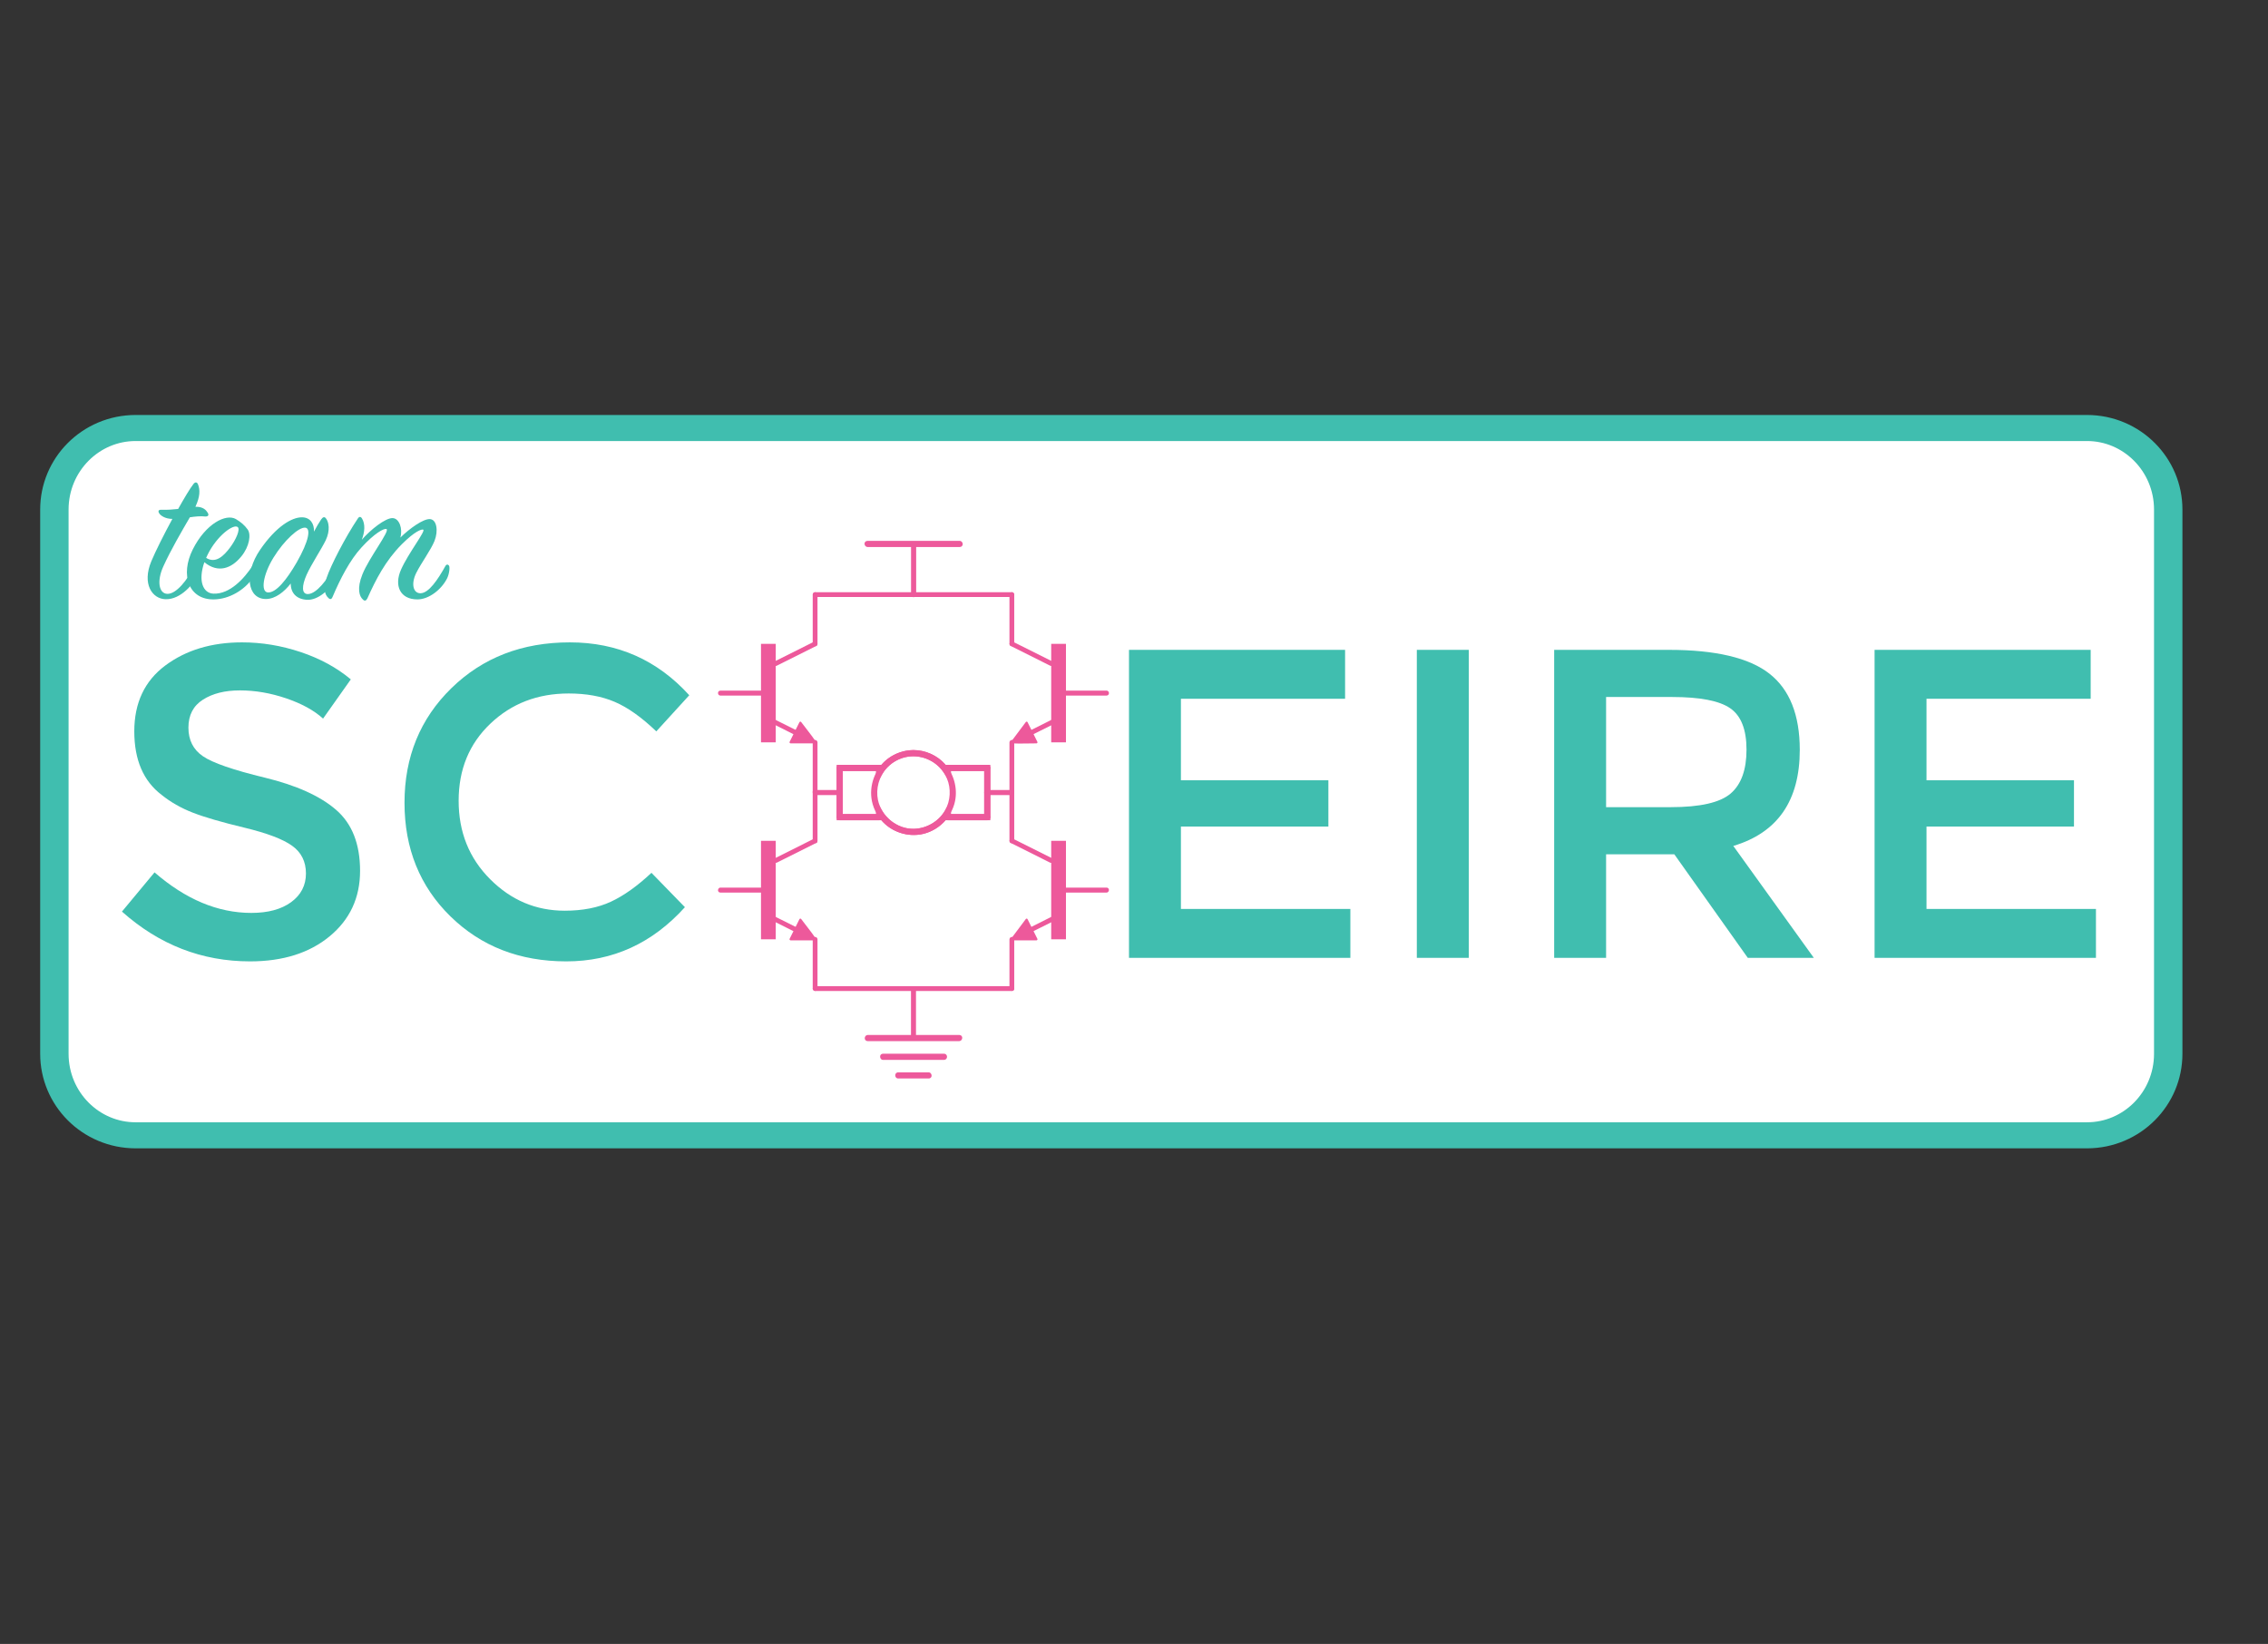 <?xml version="1.0" encoding="UTF-8" standalone="no"?>
<!DOCTYPE svg PUBLIC "-//W3C//DTD SVG 1.1//EN" "http://www.w3.org/Graphics/SVG/1.1/DTD/svg11.dtd">
<svg width="100%" height="100%" viewBox="0 0 694 503" version="1.1" xmlns="http://www.w3.org/2000/svg" xmlns:xlink="http://www.w3.org/1999/xlink" xml:space="preserve" xmlns:serif="http://www.serif.com/" style="fill-rule:evenodd;clip-rule:evenodd;stroke-linejoin:round;stroke-miterlimit:1.414;">
    <rect x="0" y="0" width="694" height="503" fill="#333333" stroke="none"/>
    <g transform="matrix(1,0,0,1,-12,-4423)">
        <g id="Artboard11" transform="matrix(1,0,0,3.874,0,-12713.1)">
            <rect x="12" y="4423.08" width="693.483" height="129.645" style="fill:none;"/>
            <g transform="matrix(0.685,0,0,0.177,437.051,3848.95)">
                <g transform="matrix(0.227,0,5.76695e-18,0.208,-1426.24,3255.91)">
                    <path d="M7816.28,1041.88C7816.28,945.282 7744.69,866.977 7656.38,866.977C6995.08,866.977 4477.68,866.977 3816.38,866.977C3728.06,866.977 3656.47,945.282 3656.47,1041.88C3656.47,1333.89 3656.47,1917.42 3656.47,2209.43C3656.47,2306.03 3728.06,2384.33 3816.38,2384.33C4477.68,2384.33 6995.08,2384.33 7656.38,2384.33C7744.69,2384.33 7816.28,2306.03 7816.28,2209.43C7816.28,1917.42 7816.28,1333.89 7816.28,1041.88Z" style="fill:white;stroke:rgb(64,190,175);stroke-width:55.89px;"/>
                </g>
                <g id="connector1pin" transform="matrix(3.052,0,8.47458e-17,3.052,-301.413,3509.51)">
                    <path d="M14.75,29.15L14.75,21.95" style="fill:none;fill-rule:nonzero;"/>
                </g>
                <g transform="matrix(3.052,0,8.47458e-17,3.052,-301.413,3509.51)">
                    <path d="M14.75,7.55L8.99,10.43" style="fill:none;fill-rule:nonzero;"/>
                </g>
                <g transform="matrix(3.052,0,8.47458e-17,3.052,-331.625,3441.38)">
                    <path d="M24.65,44.274L21.05,44.274L22.49,41.394L24.65,44.274" style="fill:rgb(237,89,155);"/>
                </g>
                <g transform="matrix(3.052,0,8.47458e-17,3.052,-301.413,3509.51)">
                    <path d="M11.915,20.533L8.423,18.787" style="fill:none;fill-rule:nonzero;"/>
                </g>
                <g transform="matrix(3.052,0,8.47458e-17,3.052,-301.413,3509.51)">
                    <rect x="6.83" y="7.55" width="2.16" height="14.4" style="fill:rgb(237,89,155);"/>
                </g>
                <g id="connector2pin" transform="matrix(3.052,0,8.47458e-17,3.052,-301.413,3509.51)">
                    <path d="M14.75,0.35L14.75,7.55" style="fill:none;fill-rule:nonzero;"/>
                </g>
                <g transform="matrix(-3.052,0,8.47458e-17,3.052,-123.491,3509.51)">
                    <path d="M14.75,7.55L8.99,10.43" style="fill:none;fill-rule:nonzero;"/>
                </g>
                <g transform="matrix(3.052,0,8.47458e-17,3.052,-331.625,3441.38)">
                    <path d="M53.451,44.274L57.051,44.274L55.611,41.394L53.451,44.274" style="fill:rgb(237,89,155);"/>
                </g>
                <g transform="matrix(-3.052,0,8.47458e-17,3.052,-123.491,3509.51)">
                    <path d="M11.915,20.533L8.423,18.787" style="fill:none;fill-rule:nonzero;"/>
                </g>
                <g transform="matrix(-3.052,0,8.47458e-17,3.052,-123.491,3509.51)">
                    <rect x="6.83" y="7.55" width="2.16" height="14.4" style="fill:rgb(237,89,155);"/>
                </g>
                <g id="connector2pin1" serif:id="connector2pin" transform="matrix(-3.052,0,8.47458e-17,3.052,-123.491,3509.51)">
                    <path d="M14.75,0.35L14.75,7.55" style="fill:none;fill-rule:nonzero;"/>
                </g>
                <g id="connector2pin2" serif:id="connector2pin" transform="matrix(3.052,0,8.47458e-17,3.052,-301.413,3597.4)">
                    <path d="M14.75,0.35L14.75,7.55" style="fill:none;fill-rule:nonzero;"/>
                </g>
                <g transform="matrix(3.052,0,8.47458e-17,3.052,-301.413,3597.4)">
                    <path d="M14.75,7.55L8.99,10.43" style="fill:none;fill-rule:nonzero;"/>
                </g>
                <g transform="matrix(3.052,0,8.47458e-17,3.052,-331.625,3441.38)">
                    <path d="M24.65,73.074L21.05,73.074L22.49,70.194L24.65,73.074" style="fill:rgb(237,89,155);"/>
                </g>
                <g transform="matrix(3.052,0,8.47458e-17,3.052,-301.413,3597.4)">
                    <path d="M11.915,20.533L8.423,18.787" style="fill:none;fill-rule:nonzero;"/>
                </g>
                <g transform="matrix(3.052,0,8.47458e-17,3.052,-301.413,3597.4)">
                    <rect x="6.83" y="7.55" width="2.16" height="14.4" style="fill:rgb(237,89,155);"/>
                </g>
                <g id="connector1pin1" serif:id="connector1pin" transform="matrix(3.052,0,8.47458e-17,3.052,-301.413,3597.4)">
                    <path d="M14.75,29.15L14.75,21.95" style="fill:none;fill-rule:nonzero;"/>
                </g>
                <g id="connector2pin3" serif:id="connector2pin" transform="matrix(-3.052,0,8.47458e-17,3.052,-123.491,3597.4)">
                    <path d="M14.75,0.35L14.75,7.55" style="fill:none;fill-rule:nonzero;"/>
                </g>
                <g transform="matrix(-3.052,0,8.47458e-17,3.052,-123.491,3597.4)">
                    <path d="M14.75,7.55L8.99,10.43" style="fill:none;fill-rule:nonzero;"/>
                </g>
                <g transform="matrix(3.052,0,8.47458e-17,3.052,-331.625,3441.38)">
                    <path d="M55.611,70.194L53.451,73.074L57.051,73.074L55.611,70.194L55.611,70.194Z" style="fill:rgb(237,89,155);"/>
                </g>
                <g transform="matrix(-3.052,0,8.47458e-17,3.052,-123.491,3597.4)">
                    <path d="M11.915,20.533L8.423,18.787" style="fill:none;fill-rule:nonzero;"/>
                </g>
                <g transform="matrix(-3.052,0,8.47458e-17,3.052,-123.491,3597.4)">
                    <rect x="6.83" y="7.55" width="2.16" height="14.4" style="fill:rgb(237,89,155);"/>
                </g>
                <g id="connector1pin2" serif:id="connector1pin" transform="matrix(-3.052,0,8.47458e-17,3.052,-123.491,3597.4)">
                    <path d="M14.75,29.15L14.75,21.95" style="fill:none;fill-rule:nonzero;"/>
                </g>
                <g transform="matrix(3.052,0,8.47458e-17,3.052,-331.625,3441.38)">
                    <path d="M24.65,80.274L53.45,80.274" style="fill:none;fill-rule:nonzero;"/>
                </g>
                <g transform="matrix(3.052,0,8.47458e-17,3.052,-331.625,3441.38)">
                    <path d="M24.65,22.674L53.451,22.674" style="fill:none;fill-rule:nonzero;"/>
                </g>
                <g transform="matrix(2.406,0,6.68259e-17,2.406,-9668.22,2965.34)">
                    <path d="M3805.02,244.382C3802.24,244.382 3799.95,244.954 3798.16,246.098C3796.36,247.242 3795.46,248.971 3795.46,251.287C3795.46,253.602 3796.36,255.373 3798.16,256.598C3799.95,257.824 3803.78,259.145 3809.64,260.562C3815.49,261.978 3819.91,263.967 3822.87,266.527C3825.84,269.088 3827.33,272.86 3827.33,277.845C3827.33,282.83 3825.45,286.875 3821.69,289.98C3817.93,293.086 3813,294.638 3806.9,294.638C3797.96,294.638 3790.04,291.56 3783.12,285.404L3789.17,278.131C3794.94,283.143 3800.93,285.649 3807.14,285.649C3810.25,285.649 3812.71,284.982 3814.54,283.647C3816.36,282.313 3817.28,280.542 3817.28,278.336C3817.28,276.129 3816.42,274.413 3814.7,273.187C3812.99,271.962 3810.03,270.845 3805.84,269.837C3801.64,268.829 3798.45,267.903 3796.28,267.058C3794.1,266.214 3792.16,265.111 3790.47,263.749C3787.1,261.188 3785.41,257.266 3785.41,251.981C3785.41,246.697 3787.33,242.625 3791.17,239.764C3795.01,236.904 3799.76,235.474 3805.43,235.474C3809.08,235.474 3812.7,236.074 3816.3,237.272C3819.89,238.471 3823,240.159 3825.61,242.339L3820.46,249.612C3818.78,248.086 3816.49,246.833 3813.6,245.853C3810.71,244.872 3807.85,244.382 3805.02,244.382Z" style="fill:rgb(64,190,175);fill-rule:nonzero;"/>
                </g>
                <g transform="matrix(2.406,0,6.68259e-17,2.406,-9668.22,2965.34)">
                    <path d="M3865.33,285.241C3868.65,285.241 3871.51,284.682 3873.91,283.566C3876.31,282.449 3878.81,280.665 3881.43,278.213L3887.64,284.587C3881.59,291.288 3874.25,294.638 3865.61,294.638C3856.98,294.638 3849.81,291.86 3844.12,286.303C3838.43,280.746 3835.58,273.719 3835.58,265.22C3835.58,256.721 3838.48,249.639 3844.28,243.973C3850.09,238.307 3857.41,235.474 3866.27,235.474C3875.12,235.474 3882.51,238.743 3888.45,245.28L3882.33,251.981C3879.6,249.366 3877.03,247.541 3874.6,246.506C3872.18,245.471 3869.33,244.954 3866.06,244.954C3860.29,244.954 3855.44,246.82 3851.52,250.551C3847.59,254.283 3845.63,259.05 3845.63,264.852C3845.63,270.654 3847.58,275.503 3851.48,279.398C3855.37,283.293 3859.99,285.241 3865.33,285.241Z" style="fill:rgb(64,190,175);fill-rule:nonzero;"/>
                </g>
                <g transform="matrix(2.406,0,6.68259e-17,2.406,-9659.77,2965.34)">
                    <path d="M4006.7,236.863L4006.7,245.934L3976.22,245.934L3976.22,261.052L4003.6,261.052L4003.6,269.633L3976.22,269.633L3976.22,284.914L4007.68,284.914L4007.68,293.985L3966.58,293.985L3966.58,236.863L4006.7,236.863Z" style="fill:rgb(64,190,175);fill-rule:nonzero;"/>
                </g>
                <g transform="matrix(2.406,0,6.68259e-17,2.406,-9659.77,2965.34)">
                    <rect x="4020.02" y="236.863" width="9.643" height="57.121" style="fill:rgb(64,190,175);fill-rule:nonzero;"/>
                </g>
                <g transform="matrix(2.406,0,6.68259e-17,2.406,-9659.77,2965.34)">
                    <path d="M4091.12,255.414C4091.12,264.838 4087,270.777 4078.78,273.228L4093.73,293.985L4081.47,293.985L4067.83,274.781L4055.16,274.781L4055.16,293.985L4045.52,293.985L4045.52,236.863L4066.76,236.863C4075.48,236.863 4081.72,238.334 4085.48,241.276C4089.24,244.218 4091.12,248.931 4091.12,255.414ZM4067.17,266.037C4072.62,266.037 4076.32,265.193 4078.29,263.504C4080.25,261.815 4081.23,259.105 4081.23,255.373C4081.23,251.641 4080.22,249.08 4078.2,247.691C4076.19,246.302 4072.59,245.607 4067.42,245.607L4055.16,245.607L4055.16,266.037L4067.17,266.037Z" style="fill:rgb(64,190,175);fill-rule:nonzero;"/>
                </g>
                <g transform="matrix(2.406,0,6.68259e-17,2.406,-9659.77,2965.34)">
                    <path d="M4145.13,236.863L4145.13,245.934L4114.65,245.934L4114.65,261.052L4142.03,261.052L4142.03,269.633L4114.65,269.633L4114.65,284.914L4146.11,284.914L4146.11,293.985L4105.01,293.985L4105.01,236.863L4145.13,236.863Z" style="fill:rgb(64,190,175);fill-rule:nonzero;"/>
                </g>
                <g transform="matrix(0.232,0,6.44831e-18,0.232,-1516.31,3278.42)">
                    <g transform="matrix(382.35,0,0,382.35,4145.31,1003.81)">
                        <path d="M0.125,-0.389C0.082,-0.31 0.04,-0.226 0.019,-0.176C-0.029,-0.061 0.024,0.013 0.09,0.015C0.17,0.018 0.236,-0.07 0.249,-0.099C0.259,-0.122 0.264,-0.14 0.259,-0.156C0.255,-0.17 0.244,-0.168 0.238,-0.156C0.201,-0.081 0.144,-0.01 0.099,-0.012C0.057,-0.014 0.046,-0.076 0.079,-0.149C0.117,-0.233 0.174,-0.33 0.213,-0.397C0.238,-0.401 0.269,-0.404 0.291,-0.401C0.306,-0.401 0.31,-0.408 0.303,-0.42C0.295,-0.433 0.28,-0.451 0.241,-0.45C0.265,-0.502 0.265,-0.535 0.254,-0.563C0.249,-0.575 0.239,-0.576 0.23,-0.563C0.213,-0.541 0.185,-0.494 0.154,-0.439C0.127,-0.436 0.099,-0.434 0.071,-0.435C0.056,-0.436 0.05,-0.429 0.06,-0.415C0.068,-0.404 0.091,-0.389 0.125,-0.389Z" style="fill:rgb(64,190,175);fill-rule:nonzero;"/>
                    </g>
                    <g transform="matrix(382.35,0,0,382.35,4219.48,1003.81)">
                        <path d="M0.092,-0.171C0.162,-0.114 0.229,-0.14 0.278,-0.2C0.32,-0.251 0.328,-0.312 0.31,-0.336C0.294,-0.358 0.276,-0.373 0.251,-0.388C0.201,-0.417 0.099,-0.365 0.034,-0.236C-0.031,-0.107 0.013,0.018 0.14,0.016C0.217,0.015 0.294,-0.031 0.336,-0.092C0.354,-0.118 0.357,-0.146 0.353,-0.154C0.349,-0.163 0.341,-0.163 0.336,-0.155C0.293,-0.089 0.22,-0.009 0.137,-0.013C0.084,-0.016 0.06,-0.079 0.092,-0.171ZM0.101,-0.193C0.103,-0.198 0.106,-0.204 0.109,-0.21C0.156,-0.305 0.239,-0.365 0.26,-0.348C0.274,-0.337 0.252,-0.285 0.22,-0.243C0.191,-0.205 0.15,-0.162 0.101,-0.193Z" style="fill:rgb(64,190,175);fill-rule:nonzero;"/>
                    </g>
                    <g transform="matrix(382.35,0,0,382.35,4341.84,1003.81)">
                        <path d="M0.324,-0.325C0.326,-0.364 0.306,-0.397 0.263,-0.397C0.213,-0.397 0.134,-0.352 0.053,-0.234C-0.03,-0.113 -0.011,0.014 0.082,0.014C0.13,0.014 0.175,-0.023 0.207,-0.064C0.207,-0.017 0.235,0.015 0.289,0.018C0.344,0.021 0.407,-0.034 0.433,-0.089C0.446,-0.117 0.446,-0.142 0.442,-0.151C0.438,-0.16 0.431,-0.159 0.426,-0.15C0.391,-0.081 0.336,-0.013 0.295,-0.011C0.261,-0.009 0.262,-0.052 0.287,-0.108C0.311,-0.161 0.361,-0.236 0.383,-0.281C0.407,-0.331 0.399,-0.374 0.384,-0.392C0.377,-0.401 0.369,-0.399 0.36,-0.386C0.349,-0.37 0.337,-0.349 0.324,-0.325ZM0.237,-0.17C0.186,-0.082 0.134,-0.018 0.093,-0.019C0.054,-0.02 0.067,-0.108 0.12,-0.194C0.175,-0.283 0.248,-0.348 0.28,-0.345C0.309,-0.342 0.3,-0.28 0.237,-0.17Z" style="fill:rgb(64,190,175);fill-rule:nonzero;"/>
                    </g>
                    <g transform="matrix(382.35,0,0,382.35,4497.45,1003.81)">
                        <path d="M0.158,-0.284C0.173,-0.324 0.176,-0.363 0.159,-0.391C0.153,-0.401 0.145,-0.402 0.138,-0.391C0.075,-0.297 0.002,-0.156 -0.019,-0.093C-0.036,-0.042 -0.031,-0.009 -0.009,0.01C0,0.018 0.006,0.014 0.01,0.005C0.05,-0.089 0.098,-0.182 0.157,-0.246C0.221,-0.316 0.27,-0.343 0.282,-0.338C0.302,-0.331 0.194,-0.193 0.161,-0.11C0.132,-0.038 0.146,0.001 0.163,0.016C0.172,0.026 0.18,0.023 0.186,0.011C0.228,-0.083 0.277,-0.179 0.36,-0.262C0.425,-0.327 0.459,-0.338 0.467,-0.335C0.482,-0.33 0.393,-0.218 0.356,-0.135C0.319,-0.053 0.351,0.016 0.438,0.016C0.496,0.016 0.56,-0.034 0.588,-0.091C0.599,-0.114 0.602,-0.147 0.597,-0.154C0.592,-0.161 0.584,-0.161 0.579,-0.152C0.54,-0.082 0.495,-0.016 0.454,-0.015C0.418,-0.014 0.404,-0.06 0.432,-0.117C0.457,-0.167 0.506,-0.233 0.524,-0.278C0.544,-0.328 0.536,-0.387 0.5,-0.388C0.467,-0.389 0.4,-0.342 0.352,-0.295C0.365,-0.339 0.347,-0.392 0.313,-0.393C0.277,-0.394 0.202,-0.335 0.158,-0.284Z" style="fill:rgb(64,190,175);fill-rule:nonzero;"/>
                    </g>
                </g>
                <g transform="matrix(-8.47458e-17,-3.052,3.052,0,-257.466,3617.58)">
                    <path d="M6.494,3.973C6.486,4.058 6.474,4.083 6.45,4.127C6.3,4.407 5.757,4.355 5.745,3.95L5.745,0.35C5.755,0.023 6.291,-0.175 6.461,0.193C6.482,0.239 6.492,0.265 6.495,0.35L6.495,3.95C6.495,3.958 6.495,3.965 6.494,3.973Z" style="fill:rgb(237,89,155);fill-rule:nonzero;"/>
                </g>
                <g transform="matrix(-8.47458e-17,-3.052,3.052,0,-257.466,3617.58)">
                    <path d="M6.494,29.173C6.486,29.258 6.474,29.283 6.45,29.327C6.302,29.603 5.757,29.555 5.745,29.15L5.745,25.551C5.755,25.224 6.291,25.026 6.461,25.394C6.482,25.44 6.492,25.466 6.495,25.551L6.495,29.15C6.495,29.158 6.495,29.165 6.494,29.173Z" style="fill:rgb(237,89,155);fill-rule:nonzero;"/>
                </g>
                <g transform="matrix(-8.47458e-17,-3.052,3.052,0,-257.466,3617.58)">
                    <path d="M12.33,14.777C12.319,16.535 11.528,18.274 10.187,19.441L10.17,19.456L10.17,26.001L2.07,26.001L2.07,19.456C1.062,18.586 0.346,17.397 0.058,16.106C-0.426,13.937 0.326,11.563 2.052,10.06L2.07,10.044L2.07,3.5L10.17,3.5L10.17,10.044C11.501,11.193 12.311,12.925 12.33,14.695C12.33,14.723 12.33,14.75 12.33,14.777ZM3.513,10.125C2.201,10.87 1.23,12.186 0.922,13.656C0.462,15.848 1.546,18.271 3.532,19.386L5.068,20.24L2.97,20.24L2.97,25.101L9.27,25.101L9.27,20.24L7.171,20.24C8.122,19.711 9.11,19.264 9.868,18.509C11.294,17.089 11.802,14.823 11.109,12.927C10.682,11.759 9.837,10.76 8.746,10.136L8.708,10.114L7.172,9.26L9.27,9.26L9.27,4.4L2.97,4.4L2.97,9.26L5.066,9.26C4.548,9.548 4.029,9.835 3.513,10.125Z" style="fill:rgb(237,89,155);fill-rule:nonzero;"/>
                </g>
                <g transform="matrix(-8.47458e-17,-3.052,3.052,0,-257.466,3617.58)">
                    <path d="M2.969,9.742C2.928,10.119 2.344,10.328 2.125,9.926C2.091,9.864 2.074,9.829 2.07,9.71L2.07,3.95C2.084,3.559 2.692,3.325 2.915,3.734C2.949,3.796 2.966,3.831 2.97,3.95L2.97,9.71C2.97,9.721 2.969,9.731 2.969,9.742Z" style="fill:rgb(237,89,155);fill-rule:nonzero;"/>
                </g>
                <g transform="matrix(-8.47458e-17,-3.052,3.052,0,-257.466,3617.58)">
                    <path d="M6.569,3.975C6.562,4.057 6.553,4.079 6.536,4.122C6.475,4.27 6.33,4.379 6.17,4.397C6.148,4.4 6.142,4.399 6.12,4.4L2.52,4.4C2.417,4.397 2.383,4.383 2.325,4.355C2.048,4.222 1.994,3.771 2.26,3.583C2.315,3.544 2.378,3.518 2.445,3.506C2.47,3.502 2.495,3.501 2.52,3.5L6.12,3.5C6.202,3.502 6.225,3.51 6.269,3.525C6.427,3.581 6.548,3.731 6.567,3.9C6.573,3.948 6.57,3.96 6.569,3.975Z" style="fill:rgb(237,89,155);fill-rule:nonzero;"/>
                </g>
                <g transform="matrix(-8.47458e-17,-3.052,3.052,0,-257.466,3617.58)">
                    <path d="M10.169,3.975C10.162,4.057 10.153,4.079 10.136,4.122C10.075,4.27 9.93,4.379 9.77,4.397C9.748,4.4 9.742,4.399 9.72,4.4L6.12,4.4C5.778,4.39 5.533,3.931 5.784,3.65C5.869,3.556 5.955,3.505 6.12,3.5L9.72,3.5C9.802,3.502 9.825,3.51 9.869,3.525C10.027,3.581 10.148,3.731 10.167,3.9C10.173,3.948 10.17,3.96 10.169,3.975Z" style="fill:rgb(237,89,155);fill-rule:nonzero;"/>
                </g>
                <g transform="matrix(-8.47458e-17,-3.052,3.052,0,-257.466,3617.58)">
                    <path d="M10.169,9.742C10.128,10.123 9.532,10.306 9.325,9.926C9.291,9.864 9.274,9.829 9.27,9.71L9.27,3.95C9.284,3.558 9.899,3.339 10.115,3.734C10.149,3.796 10.166,3.831 10.17,3.95L10.17,9.71C10.17,9.721 10.169,9.731 10.169,9.742Z" style="fill:rgb(237,89,155);fill-rule:nonzero;"/>
                </g>
                <g transform="matrix(-8.47458e-17,-3.052,3.052,0,-257.466,3617.58)">
                    <path d="M10.169,25.583C10.156,25.701 10.137,25.735 10.099,25.794C9.95,26.025 9.572,26.067 9.38,25.846C9.31,25.765 9.274,25.659 9.27,25.551L9.27,19.79C9.284,19.395 9.897,19.176 10.115,19.574C10.149,19.636 10.166,19.671 10.17,19.79L10.17,25.551C10.17,25.562 10.169,25.572 10.169,25.583Z" style="fill:rgb(237,89,155);fill-rule:nonzero;"/>
                </g>
                <g transform="matrix(-8.47458e-17,-3.052,3.052,0,-257.466,3617.58)">
                    <path d="M10.169,25.576C10.162,25.658 10.153,25.68 10.136,25.723C10.075,25.871 9.93,25.98 9.77,25.998C9.748,26.001 9.742,26 9.72,26.001L6.12,26.001C6.017,25.998 5.983,25.984 5.925,25.956C5.649,25.824 5.585,25.379 5.86,25.184C5.915,25.145 5.978,25.119 6.045,25.107C6.07,25.103 6.095,25.102 6.12,25.101L9.72,25.101C9.802,25.103 9.825,25.111 9.869,25.126C10.027,25.182 10.148,25.332 10.167,25.501C10.173,25.549 10.17,25.561 10.169,25.576Z" style="fill:rgb(237,89,155);fill-rule:nonzero;"/>
                </g>
                <g transform="matrix(-8.47458e-17,-3.052,3.052,0,-257.466,3617.58)">
                    <path d="M6.569,25.576C6.562,25.658 6.553,25.68 6.536,25.723C6.475,25.871 6.33,25.98 6.17,25.998C6.148,26.001 6.142,26 6.12,26.001L2.52,26.001C2.177,25.991 1.932,25.534 2.184,25.251C2.269,25.157 2.355,25.106 2.52,25.101L6.12,25.101C6.202,25.103 6.225,25.111 6.269,25.126C6.427,25.182 6.548,25.332 6.567,25.501C6.573,25.549 6.57,25.561 6.569,25.576Z" style="fill:rgb(237,89,155);fill-rule:nonzero;"/>
                </g>
                <g transform="matrix(-8.47458e-17,-3.052,3.052,0,-257.466,3617.58)">
                    <path d="M2.969,25.583C2.956,25.701 2.937,25.735 2.899,25.794C2.749,26.026 2.37,26.064 2.18,25.846C2.11,25.765 2.074,25.659 2.07,25.551L2.07,19.79C2.08,19.506 2.375,19.278 2.647,19.358C2.811,19.407 2.941,19.556 2.965,19.726C2.969,19.754 2.969,19.761 2.97,19.79L2.97,25.551C2.97,25.562 2.969,25.572 2.969,25.583Z" style="fill:rgb(237,89,155);fill-rule:nonzero;"/>
                </g>
                <g transform="matrix(-8.47458e-17,-3.052,3.052,0,-257.466,3617.58)">
                    <path d="M12.33,14.77C12.322,16.481 11.578,18.166 10.322,19.321C8.874,20.653 6.773,21.23 4.851,20.83C2.47,20.334 0.475,18.33 0.018,15.906C-0.334,14.042 0.217,12.031 1.499,10.603C2.375,9.628 3.565,8.938 4.851,8.67C7.134,8.195 9.647,9.122 11.073,11.005C11.87,12.058 12.315,13.362 12.33,14.69C12.33,14.717 12.33,14.743 12.33,14.77ZM11.43,14.733C11.423,13.275 10.789,11.831 9.713,10.842C8.476,9.703 6.677,9.209 5.034,9.551C2.69,10.039 0.818,12.25 0.81,14.733C0.804,16.618 1.885,18.466 3.534,19.388C4.933,20.17 6.694,20.269 8.171,19.649C10.062,18.855 11.4,16.904 11.43,14.819C11.43,14.79 11.43,14.761 11.43,14.733Z" style="fill:rgb(237,89,155);fill-rule:nonzero;"/>
                </g>
                <g transform="matrix(3.052,0,8.47458e-17,3.052,-301.413,3509.51)">
                    <path d="M14.797,21.603C14.966,21.634 15.092,21.776 15.1,21.95L15.1,29.15C15.09,29.365 14.996,29.415 14.916,29.458C14.707,29.571 14.412,29.412 14.4,29.15L14.4,21.95C14.409,21.747 14.588,21.584 14.797,21.603Z" style="fill:rgb(237,89,155);fill-rule:nonzero;"/>
                </g>
                <g transform="matrix(3.052,0,8.47458e-17,3.052,-301.413,3509.51)">
                    <path d="M14.785,7.202C14.976,7.229 14.997,7.288 15.042,7.357C15.14,7.505 15.102,7.728 14.955,7.834C14.934,7.849 14.928,7.851 14.907,7.863L9.147,10.743C8.977,10.819 8.943,10.785 8.873,10.76C8.621,10.67 8.568,10.263 8.833,10.117L14.593,7.237C14.653,7.21 14.718,7.198 14.785,7.202Z" style="fill:rgb(237,89,155);fill-rule:nonzero;"/>
                </g>
                <g transform="matrix(3.052,0,8.47458e-17,3.052,-331.625,3441.38)">
                    <path d="M22.498,41.244C22.565,41.251 22.569,41.255 22.61,41.304C23.33,42.265 24.097,43.192 24.771,44.186C24.818,44.245 24.819,44.232 24.793,44.32C24.775,44.379 24.65,44.424 24.65,44.424L21.05,44.424C21.05,44.424 20.848,44.36 20.916,44.207L22.356,41.327C22.384,41.277 22.412,41.244 22.498,41.244ZM22.516,41.678L21.293,44.124L24.35,44.124C23.739,43.309 23.127,42.494 22.516,41.678Z" style="fill:rgb(237,89,155);fill-rule:nonzero;"/>
                </g>
                <g transform="matrix(3.052,0,8.47458e-17,3.052,-301.413,3509.51)">
                    <path d="M8.453,18.438C8.497,18.443 8.539,18.455 8.58,18.474L12.072,20.22C12.143,20.258 12.16,20.278 12.19,20.316C12.375,20.55 12.109,21.007 11.759,20.846L8.267,19.1C7.993,18.952 8.016,18.44 8.431,18.437C8.439,18.437 8.446,18.438 8.453,18.438Z" style="fill:rgb(237,89,155);fill-rule:nonzero;"/>
                </g>
                <g transform="matrix(3.052,0,8.47458e-17,3.052,-301.413,3509.51)">
                    <path d="M14.797,0.003C14.964,0.034 15.092,0.179 15.1,0.35L15.1,7.55C15.09,7.781 14.986,7.83 14.888,7.872C14.679,7.961 14.411,7.793 14.4,7.55L14.4,0.35C14.409,0.147 14.588,-0.016 14.797,0.003Z" style="fill:rgb(237,89,155);fill-rule:nonzero;"/>
                </g>
                <g transform="matrix(3.052,0,8.47458e-17,3.052,-331.625,3441.38)">
                    <path d="M17.841,36.715C17.943,36.728 17.97,36.746 18.017,36.779C18.188,36.898 18.218,37.176 18.065,37.329C18,37.394 17.951,37.429 17.81,37.435L10.791,37.435C10.689,37.43 10.661,37.415 10.611,37.386C10.422,37.278 10.374,36.981 10.536,36.819C10.601,36.754 10.65,36.72 10.791,36.714L17.81,36.714C17.82,36.714 17.831,36.715 17.841,36.715Z" style="fill:rgb(237,89,155);fill-rule:nonzero;"/>
                </g>
                <g transform="matrix(3.052,0,8.47458e-17,3.052,-331.625,3529.28)">
                    <path d="M17.841,36.715C18.018,36.738 18.039,36.786 18.086,36.842C18.247,37.034 18.123,37.385 17.873,37.429C17.845,37.434 17.838,37.433 17.81,37.435L10.791,37.435C10.575,37.425 10.524,37.333 10.479,37.254C10.365,37.057 10.491,36.761 10.729,36.719C10.756,36.714 10.763,36.715 10.791,36.714L17.81,36.714C17.82,36.714 17.831,36.715 17.841,36.715Z" style="fill:rgb(237,89,155);fill-rule:nonzero;"/>
                </g>
                <g transform="matrix(3.052,0,8.47458e-17,3.052,-180.563,3441.38)">
                    <path d="M17.841,36.715C17.943,36.728 17.97,36.746 18.017,36.779C18.188,36.898 18.218,37.176 18.065,37.329C18,37.394 17.951,37.429 17.81,37.435L10.791,37.435C10.689,37.43 10.661,37.415 10.611,37.386C10.421,37.277 10.376,36.98 10.536,36.819C10.601,36.754 10.65,36.72 10.791,36.714L17.81,36.714C17.82,36.714 17.831,36.715 17.841,36.715Z" style="fill:rgb(237,89,155);fill-rule:nonzero;"/>
                </g>
                <g transform="matrix(3.052,0,8.47458e-17,3.052,-180.563,3529.28)">
                    <path d="M17.841,36.715C18.018,36.738 18.039,36.786 18.086,36.842C18.247,37.034 18.123,37.385 17.873,37.429C17.845,37.434 17.838,37.433 17.81,37.435L10.791,37.435C10.473,37.421 10.446,37.262 10.432,37.106C10.417,36.929 10.551,36.75 10.729,36.719C10.756,36.714 10.763,36.715 10.791,36.714L17.81,36.714C17.82,36.714 17.831,36.715 17.841,36.715Z" style="fill:rgb(237,89,155);fill-rule:nonzero;"/>
                </g>
                <g transform="matrix(-3.052,0,8.47458e-17,3.052,-123.491,3509.51)">
                    <path d="M14.729,7.201C14.635,7.21 14.659,7.207 14.593,7.237L8.833,10.117C8.753,10.161 8.736,10.184 8.706,10.226C8.582,10.398 8.659,10.684 8.873,10.76C8.961,10.791 9.06,10.782 9.147,10.743L14.907,7.863C15.069,7.773 15.062,7.725 15.084,7.654C15.143,7.466 15.008,7.241 14.813,7.206C14.76,7.196 14.746,7.2 14.729,7.201Z" style="fill:rgb(237,89,155);fill-rule:nonzero;"/>
                </g>
                <g transform="matrix(3.052,0,8.47458e-17,3.052,-331.625,3441.38)">
                    <path d="M55.631,41.245C55.703,41.259 55.711,41.266 55.745,41.327L57.185,44.207C57.227,44.303 57.161,44.419 57.051,44.424C55.85,44.424 54.648,44.481 53.449,44.424C53.386,44.425 53.403,44.444 53.337,44.372C53.302,44.333 53.281,44.247 53.33,44.186C53.33,44.186 55.491,41.304 55.491,41.304C55.491,41.304 55.539,41.237 55.631,41.245ZM53.751,44.124L56.808,44.124L55.585,41.678C54.974,42.493 54.362,43.309 53.751,44.124Z" style="fill:rgb(237,89,155);fill-rule:nonzero;"/>
                </g>
                <g transform="matrix(-3.052,0,8.47458e-17,3.052,-123.491,3509.51)">
                    <path d="M8.409,18.437C8.103,18.458 7.923,18.914 8.267,19.1L11.759,20.846C11.832,20.88 11.859,20.881 11.907,20.883C12.205,20.89 12.411,20.403 12.072,20.22L8.58,18.474C8.526,18.449 8.469,18.436 8.409,18.437Z" style="fill:rgb(237,89,155);fill-rule:nonzero;"/>
                </g>
                <g transform="matrix(-3.052,0,8.47458e-17,3.052,-123.491,3509.51)">
                    <path d="M14.703,21.603C14.536,21.634 14.408,21.779 14.4,21.95L14.4,29.15C14.41,29.365 14.504,29.415 14.584,29.458C14.793,29.571 15.088,29.412 15.1,29.15L15.1,21.95C15.091,21.747 14.912,21.585 14.703,21.603Z" style="fill:rgb(237,89,155);fill-rule:nonzero;"/>
                </g>
                <g transform="matrix(-3.052,0,8.47458e-17,3.052,-123.491,3509.51)">
                    <path d="M14.703,0.003C14.536,0.034 14.408,0.179 14.4,0.35L14.4,7.55C14.41,7.765 14.504,7.815 14.584,7.858C14.793,7.97 15.088,7.811 15.1,7.55L15.1,0.35C15.091,0.147 14.912,-0.016 14.703,0.003Z" style="fill:rgb(237,89,155);fill-rule:nonzero;"/>
                </g>
                <g transform="matrix(3.052,0,8.47458e-17,3.052,-301.413,3597.4)">
                    <path d="M14.797,0.003C14.966,0.034 15.092,0.176 15.1,0.35L15.1,7.55C15.086,7.856 14.924,7.88 14.797,7.897C14.601,7.923 14.409,7.755 14.4,7.55L14.4,0.35C14.409,0.147 14.588,-0.016 14.797,0.003Z" style="fill:rgb(237,89,155);fill-rule:nonzero;"/>
                </g>
                <g transform="matrix(3.052,0,8.47458e-17,3.052,-301.413,3597.4)">
                    <path d="M14.785,7.202C14.969,7.228 14.979,7.275 15.025,7.334C15.141,7.482 15.108,7.723 14.955,7.834C14.934,7.849 14.928,7.851 14.907,7.863L9.147,10.743C8.843,10.88 8.413,10.414 8.785,10.146C8.806,10.131 8.812,10.129 8.833,10.117L14.593,7.237C14.653,7.21 14.718,7.198 14.785,7.202Z" style="fill:rgb(237,89,155);fill-rule:nonzero;"/>
                </g>
                <g transform="matrix(3.052,0,8.47458e-17,3.052,-331.625,3441.38)">
                    <path d="M22.498,70.044C22.565,70.051 22.569,70.055 22.61,70.104C23.33,71.065 24.097,71.992 24.771,72.986C24.868,73.11 24.741,73.226 24.652,73.224L21.05,73.224C21.05,73.224 20.848,73.16 20.916,73.007L22.356,70.127C22.384,70.077 22.412,70.044 22.498,70.044ZM22.516,70.478L21.293,72.924L24.35,72.924C23.739,72.109 23.127,71.294 22.516,70.478Z" style="fill:rgb(237,89,155);fill-rule:nonzero;"/>
                </g>
                <g transform="matrix(3.052,0,8.47458e-17,3.052,-301.413,3597.4)">
                    <path d="M8.453,18.438C8.497,18.443 8.539,18.455 8.58,18.474L12.072,20.22C12.143,20.258 12.16,20.278 12.19,20.316C12.372,20.546 12.129,21.016 11.759,20.846L8.267,19.1C7.993,18.952 8.016,18.44 8.431,18.437C8.439,18.437 8.446,18.438 8.453,18.438Z" style="fill:rgb(237,89,155);fill-rule:nonzero;"/>
                </g>
                <g transform="matrix(3.052,0,8.47458e-17,3.052,-301.413,3597.4)">
                    <path d="M14.797,21.603C14.966,21.634 15.092,21.776 15.1,21.95L15.1,29.15C15.089,29.392 14.977,29.444 14.858,29.483C14.651,29.55 14.41,29.383 14.4,29.15L14.4,21.95C14.409,21.747 14.588,21.585 14.797,21.603Z" style="fill:rgb(237,89,155);fill-rule:nonzero;"/>
                </g>
                <g transform="matrix(-3.052,0,8.47458e-17,3.052,-123.491,3597.4)">
                    <path d="M14.703,0.003C14.536,0.034 14.408,0.179 14.4,0.35L14.4,7.55C14.418,7.946 14.672,7.927 14.828,7.891C14.981,7.856 15.093,7.711 15.1,7.55L15.1,0.35C15.091,0.147 14.912,-0.016 14.703,0.003Z" style="fill:rgb(237,89,155);fill-rule:nonzero;"/>
                </g>
                <g transform="matrix(-3.052,0,8.47458e-17,3.052,-123.491,3597.4)">
                    <path d="M14.729,7.201C14.689,7.205 14.673,7.201 14.593,7.237L8.833,10.117C8.671,10.207 8.678,10.255 8.656,10.326C8.576,10.582 8.87,10.868 9.147,10.743L14.907,7.863C15.069,7.773 15.062,7.725 15.084,7.654C15.143,7.466 15.008,7.241 14.813,7.206C14.76,7.196 14.746,7.2 14.729,7.201Z" style="fill:rgb(237,89,155);fill-rule:nonzero;"/>
                </g>
                <g transform="matrix(3.052,0,8.47458e-17,3.052,-331.625,3441.38)">
                    <path d="M55.631,70.046C55.703,70.059 55.711,70.066 55.745,70.127L57.185,73.007C57.227,73.103 57.158,73.219 57.051,73.224L53.451,73.224C53.337,73.219 53.263,73.084 53.331,72.984L55.491,70.104C55.54,70.044 55.548,70.038 55.631,70.046ZM53.751,72.924L56.808,72.924L55.585,70.478C54.974,71.294 54.362,72.109 53.751,72.924Z" style="fill:rgb(237,89,155);fill-rule:nonzero;"/>
                </g>
                <g transform="matrix(-3.052,0,8.47458e-17,3.052,-123.491,3597.4)">
                    <path d="M8.409,18.437C8.103,18.458 7.923,18.914 8.267,19.1L11.759,20.846C12.038,20.975 12.425,20.614 12.19,20.316C12.16,20.278 12.143,20.258 12.072,20.22L8.58,18.474C8.526,18.449 8.469,18.436 8.409,18.437Z" style="fill:rgb(237,89,155);fill-rule:nonzero;"/>
                </g>
                <g transform="matrix(-3.052,0,8.47458e-17,3.052,-123.491,3597.4)">
                    <path d="M14.703,21.603C14.536,21.634 14.408,21.779 14.4,21.95L14.4,29.15C14.41,29.365 14.504,29.415 14.584,29.458C14.793,29.571 15.088,29.412 15.1,29.15L15.1,21.95C15.091,21.747 14.912,21.585 14.703,21.603Z" style="fill:rgb(237,89,155);fill-rule:nonzero;"/>
                </g>
                <g transform="matrix(3.052,0,8.47458e-17,3.052,-234.368,3467.94)">
                    <path d="M7.233,6.406C7.42,6.431 7.567,6.589 7.575,6.78L7.575,13.98C7.57,14.087 7.555,14.116 7.525,14.167C7.411,14.364 7.103,14.413 6.935,14.245C6.867,14.178 6.831,14.127 6.825,13.98L6.825,6.78C6.834,6.568 7.015,6.397 7.233,6.406Z" style="fill:rgb(237,89,155);fill-rule:nonzero;"/>
                </g>
                <g transform="matrix(3.052,0,8.47458e-17,3.052,-234.368,3467.94)">
                    <path d="M13.999,6.117C14.343,6.173 14.53,6.635 14.259,6.891C14.182,6.964 14.13,7.004 13.95,7.014L0.45,7.014C0.084,6.994 -0.14,6.503 0.141,6.237C0.218,6.164 0.27,6.124 0.45,6.114L13.95,6.114C13.966,6.115 13.982,6.116 13.999,6.117Z" style="fill:rgb(237,89,155);fill-rule:nonzero;"/>
                </g>
                <g transform="matrix(3.052,0,8.10027e-17,2.917,-234.427,3685.93)">
                    <path d="M7.248,-0.006C7.426,0.026 7.56,0.185 7.568,0.375L7.568,7.575C7.563,7.681 7.549,7.71 7.521,7.762C7.41,7.97 7.1,8.019 6.936,7.841C6.873,7.772 6.84,7.721 6.834,7.575L6.834,0.375C6.843,0.153 7.028,-0.025 7.248,-0.006Z" style="fill:rgb(237,89,155);fill-rule:nonzero;"/>
                </g>
                <g transform="matrix(3.052,0,8.47458e-17,3.052,-234.427,3684.91)">
                    <path d="M13.949,7.264C14.126,7.293 14.174,7.338 14.243,7.42C14.458,7.673 14.277,8.141 13.9,8.161L0.5,8.161C0.32,8.151 0.268,8.111 0.191,8.038C-0.059,7.801 0.095,7.283 0.5,7.261L13.9,7.261C13.916,7.262 13.932,7.263 13.949,7.264Z" style="fill:rgb(237,89,155);fill-rule:nonzero;"/>
                </g>
                <g transform="matrix(3.052,0,8.47458e-17,3.052,-234.427,3684.91)">
                    <path d="M11.706,10.008C11.927,10.037 11.952,10.096 12.012,10.167C12.154,10.337 12.144,10.615 11.985,10.774C11.92,10.839 11.836,10.883 11.745,10.899C11.711,10.905 11.702,10.904 11.667,10.906L2.732,10.906C2.697,10.904 2.688,10.905 2.654,10.899C2.261,10.83 2.153,10.101 2.654,10.013C2.688,10.007 2.697,10.008 2.732,10.006L11.667,10.006C11.68,10.007 11.693,10.007 11.706,10.008Z" style="fill:rgb(237,89,155);fill-rule:nonzero;"/>
                </g>
                <g transform="matrix(3.052,0,8.47458e-17,3.052,-234.427,3684.91)">
                    <path d="M9.459,12.726C9.851,12.763 10.029,13.391 9.623,13.582C9.566,13.609 9.535,13.622 9.431,13.625L4.967,13.625C4.863,13.622 4.832,13.609 4.775,13.582C4.497,13.451 4.438,13.003 4.702,12.811C4.756,12.772 4.818,12.745 4.883,12.733C4.91,12.728 4.939,12.726 4.967,12.725L9.431,12.725C9.44,12.725 9.45,12.726 9.459,12.726Z" style="fill:rgb(237,89,155);fill-rule:nonzero;"/>
                </g>
                <g transform="matrix(3.052,0,8.47458e-17,3.052,-331.625,3441.38)">
                    <path d="M53.584,79.951L53.698,80.027L53.774,80.14L53.8,80.274L53.774,80.408L53.698,80.522L53.584,80.598L53.45,80.624L24.65,80.624L24.516,80.598L24.403,80.522L24.327,80.408L24.3,80.274L24.327,80.14L24.403,80.027C24.516,79.952 24.517,79.951 24.65,79.924L53.45,79.924C53.495,79.933 53.54,79.942 53.584,79.951Z" style="fill:rgb(237,89,155);fill-rule:nonzero;"/>
                </g>
                <g transform="matrix(3.052,0,8.47458e-17,3.052,-331.625,3441.38)">
                    <path d="M53.585,22.351C53.697,22.426 53.699,22.427 53.774,22.54L53.801,22.674C53.792,22.719 53.791,22.766 53.774,22.808C53.726,22.924 53.683,22.932 53.585,22.997L53.451,23.024L24.65,23.024L24.516,22.998L24.403,22.922L24.327,22.808C24.3,22.675 24.3,22.673 24.327,22.54L24.403,22.427L24.516,22.351L24.65,22.324L53.451,22.324C53.495,22.333 53.54,22.342 53.585,22.351Z" style="fill:rgb(237,89,155);fill-rule:nonzero;"/>
                </g>
            </g>
        </g>
    </g>
</svg>

